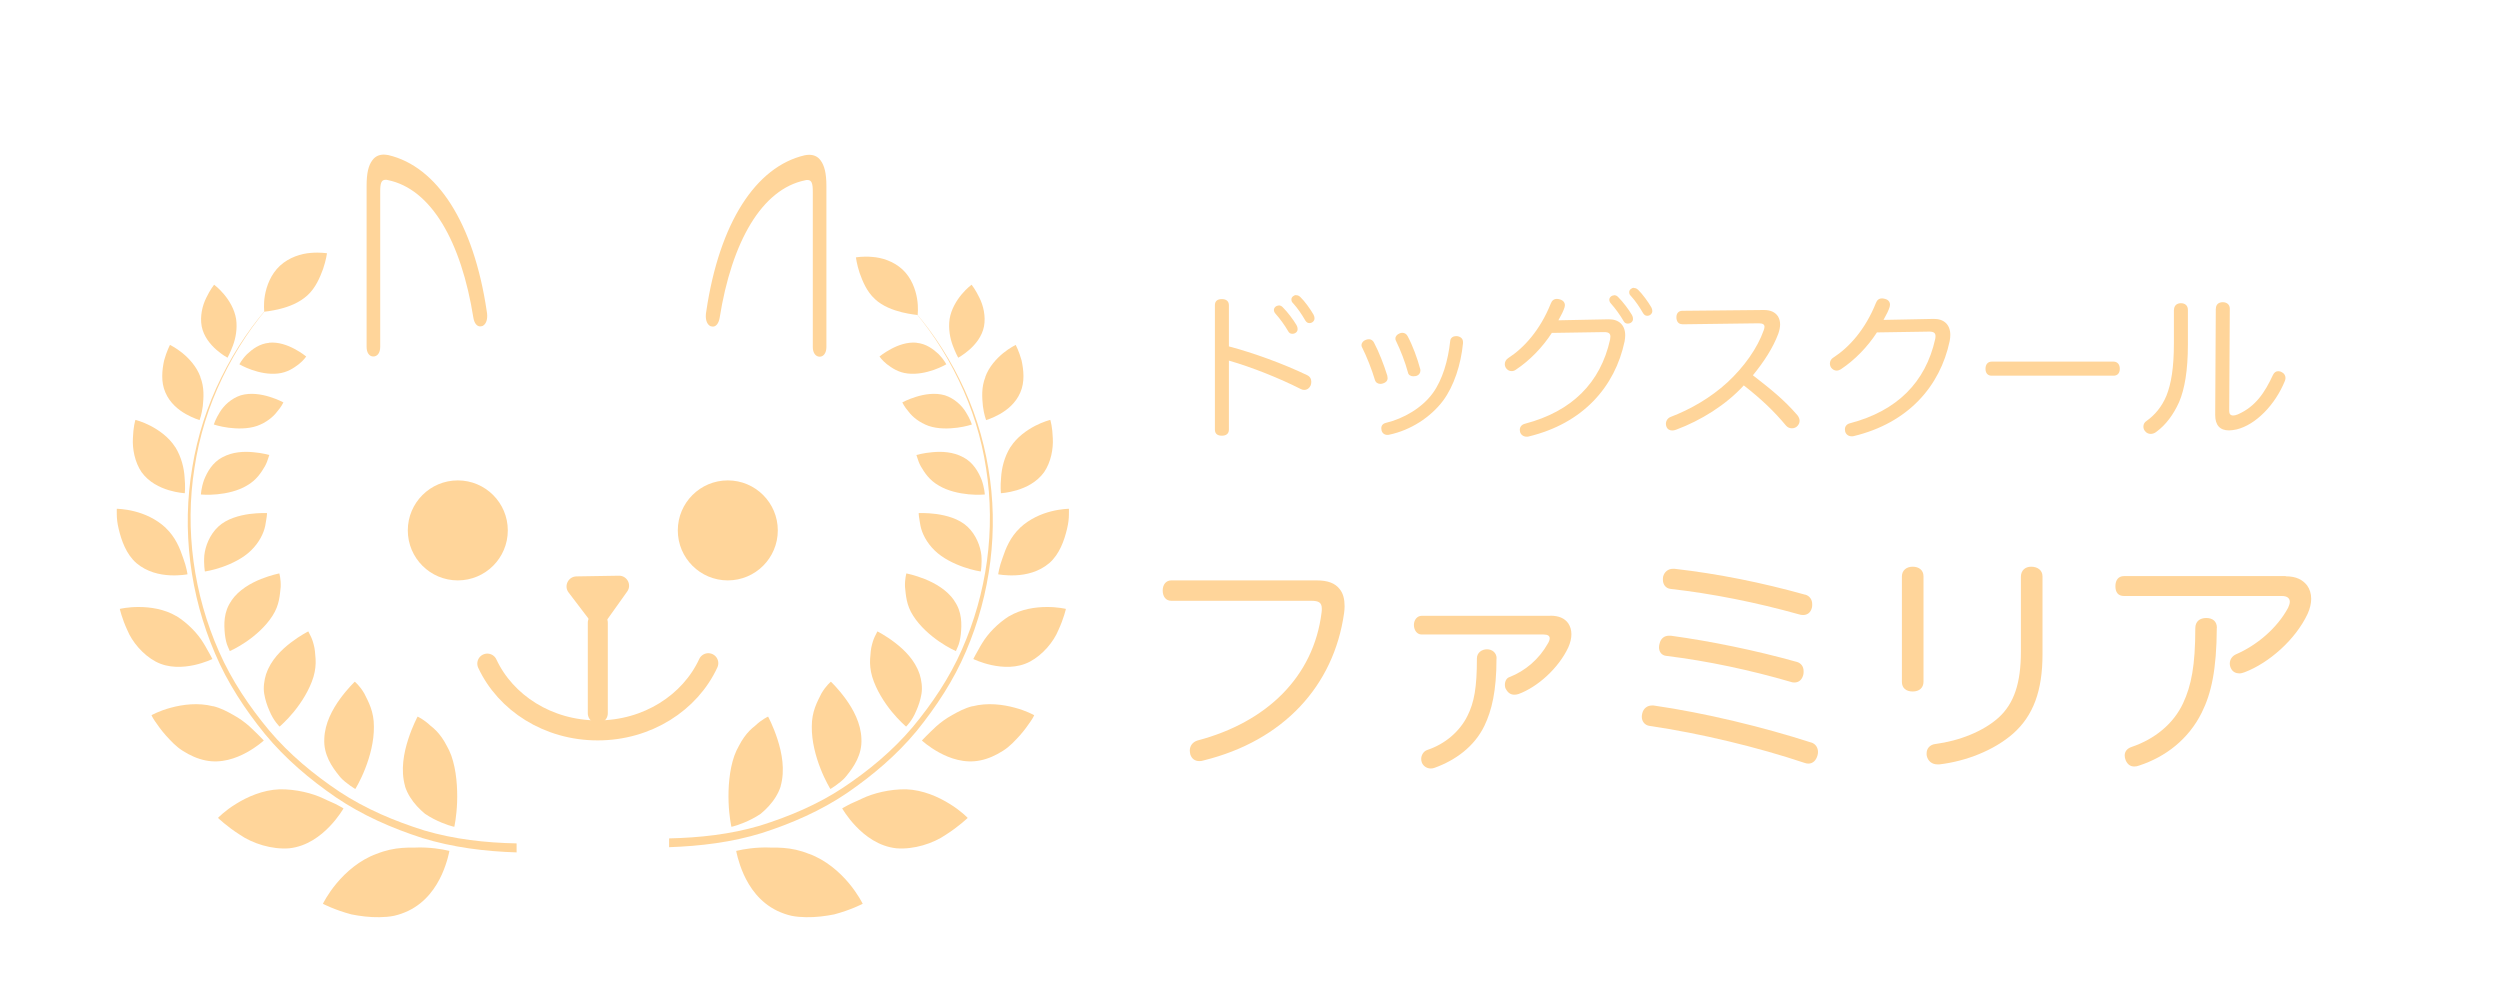 <?xml version="1.0" encoding="UTF-8"?>
<svg id="_アウトライン化" data-name="アウトライン化" xmlns="http://www.w3.org/2000/svg" viewBox="0 0 250 100">
  <defs>
    <style>
      .cls-1 {
        fill: none;
        stroke: #ffd59a;
        stroke-linecap: round;
        stroke-miterlimit: 10;
        stroke-width: 2px;
      }

      .cls-2 {
        fill: #ffd59a;
      }

      .cls-3 {
        fill: #ffd59a;
      }
    </style>
  </defs>
  <g>
    <path class="cls-3" d="M36.66,18.58c0-1.28.19-2.05.58-2.56.29-.4.69-.56,1.15-.56.14,0,.29.03.45.05,4.87,1.15,8.52,6.75,9.83,15.59.03.16.05.32.05.48,0,.51-.16.85-.45,1.01-.08.03-.18.05-.26.05-.32,0-.58-.32-.67-.85-1.22-7.68-4.24-12.9-8.55-13.78-.08-.03-.16-.03-.24-.03-.42,0-.53.35-.53,1.17v15.54c0,.61-.29.96-.69.96s-.67-.37-.67-.96v-16.13Z"/>
    <path class="cls-3" d="M82.64,34.71c0,.59-.29.96-.67.96s-.69-.35-.69-.96v-15.54c0-.83-.11-1.17-.53-1.17-.08,0-.16,0-.24.03-4.31.88-7.33,6.1-8.55,13.78-.1.53-.35.85-.67.85-.08,0-.18-.03-.26-.05-.29-.16-.45-.51-.45-1.01,0-.16.02-.32.05-.48,1.31-8.85,4.96-14.45,9.83-15.59.16-.03.3-.05.45-.05.46,0,.86.16,1.15.56.38.51.58,1.28.58,2.56v16.13Z"/>
    <circle class="cls-3" cx="45.78" cy="53.04" r="5"/>
    <circle class="cls-3" cx="72.78" cy="53.04" r="5"/>
    <path class="cls-3" d="M59.03,62.1l-2.17-2.85c-.5-.65-.04-1.59.78-1.61l4.25-.07c.82-.01,1.31.91.83,1.58l-2.08,2.92c-.39.55-1.2.56-1.61.03Z"/>
    <line class="cls-1" x1="59.78" y1="62.27" x2="59.78" y2="71.33"/>
    <path class="cls-1" d="M70.83,66.32c-1.82,3.95-6.09,6.72-11.06,6.72s-9.21-2.75-11.04-6.68"/>
    <g>
      <g>
        <g>
          <path class="cls-2" d="M23.61,31.9c.14.98-.05,1.95-.32,2.66-.26.71-.54,1.21-.54,1.21,0,0-.53-.28-1.12-.8-.59-.52-1.26-1.31-1.46-2.33-.19-1.01.07-2.1.46-2.87.37-.78.78-1.3.78-1.3,0,0,.48.35.99.96.51.61,1.05,1.48,1.21,2.47Z"/>
          <path class="cls-2" d="M26.93,34.28c-.97.08-1.7.64-2.23,1.14-.51.51-.76,1.01-.76,1.01,0,0,.51.3,1.25.56.75.26,1.7.47,2.61.36.93-.1,1.58-.55,2.08-.93.49-.39.74-.77.74-.77,0,0-.46-.38-1.15-.75-.69-.37-1.61-.72-2.56-.63Z"/>
        </g>
        <g>
          <path class="cls-2" d="M20.03,37.7c.42,1.04.33,2.08.25,2.91-.1.82-.32,1.4-.32,1.4,0,0-.62-.18-1.37-.6-.74-.42-1.6-1.1-2.05-2.16-.47-1.06-.33-2.26-.13-3.2.25-.92.59-1.56.59-1.56,0,0,.58.28,1.25.82.67.55,1.42,1.36,1.79,2.38Z"/>
          <path class="cls-2" d="M24.08,39.53c-.95.31-1.7,1.02-2.1,1.69-.42.66-.6,1.23-.6,1.23,0,0,.61.21,1.46.32.85.11,1.94.14,2.87-.18.91-.33,1.6-.89,1.99-1.41.44-.5.64-.94.64-.94,0,0-.57-.31-1.38-.56-.81-.25-1.87-.44-2.88-.15Z"/>
        </g>
        <g>
          <path class="cls-2" d="M17.53,44.71c.62,1,.88,2.14.93,3.04.09.9.02,1.57.02,1.57,0,0-.7-.03-1.6-.3-.89-.27-1.98-.78-2.72-1.8-.69-1.01-.93-2.35-.87-3.4.02-.53.07-.99.13-1.31.06-.32.12-.52.12-.52,0,0,.68.16,1.51.59.82.43,1.83,1.12,2.47,2.13Z"/>
          <path class="cls-2" d="M22.25,45.72c-1.01.53-1.53,1.48-1.85,2.28-.28.8-.31,1.45-.31,1.45,0,0,.7.07,1.63-.02.93-.09,2.07-.33,2.98-.88.95-.54,1.43-1.31,1.79-1.92.17-.31.27-.59.33-.8.07-.2.11-.33.11-.33,0,0-.67-.2-1.6-.28-.94-.09-2.08-.04-3.07.5Z"/>
        </g>
        <g>
          <path class="cls-2" d="M16.57,52.79c.97.91,1.43,2.06,1.74,2.99.35.93.44,1.65.44,1.65,0,0-.75.15-1.76.1-1.01-.05-2.29-.32-3.35-1.22-1.03-.9-1.5-2.28-1.77-3.41-.14-.57-.19-1.07-.19-1.44-.01-.36,0-.58,0-.58,0,0,.76,0,1.75.25,1,.25,2.16.74,3.14,1.65Z"/>
          <path class="cls-2" d="M21.82,52.67c-.86.81-1.29,1.95-1.39,2.87-.07.91.06,1.61.06,1.61,0,0,.76-.11,1.71-.44.95-.33,2.11-.88,2.91-1.67.82-.8,1.26-1.72,1.41-2.45.07-.36.11-.68.15-.91.03-.23.03-.37.03-.37,0,0-.76-.04-1.76.09-.99.14-2.26.46-3.12,1.27Z"/>
        </g>
        <g>
          <path class="cls-2" d="M17.65,61.61c1.16.73,2.13,1.76,2.68,2.67.29.45.48.87.66,1.15.16.29.25.47.25.47,0,0-.74.37-1.83.61-1.08.23-2.54.34-3.84-.35-1.29-.69-2.36-1.98-2.84-3.15-.54-1.16-.75-2.12-.75-2.12,0,0,.81-.2,1.92-.19,1.11,0,2.54.2,3.75.92Z"/>
          <path class="cls-2" d="M23.15,60.07c-.8,1.11-.76,2.37-.66,3.37.06.5.16.93.29,1.21.12.29.2.46.2.46,0,0,.76-.33,1.66-.95.9-.62,1.92-1.5,2.61-2.58.7-1.08.73-2.08.82-2.89.03-.8-.14-1.35-.14-1.35,0,0-.82.16-1.83.56-1.01.41-2.21,1.07-2.96,2.16Z"/>
        </g>
        <g>
          <path class="cls-2" d="M21.33,70.62c.76.19,1.39.53,2.01.88.62.34,1.16.74,1.6,1.13.85.79,1.44,1.42,1.44,1.42,0,0-.66.62-1.72,1.2-1.06.58-2.54,1.12-4.12.79-.8-.16-1.56-.51-2.25-.95-.7-.43-1.22-1.02-1.7-1.54-.47-.53-.83-1.04-1.08-1.41-.26-.37-.36-.62-.36-.62,0,0,.79-.45,1.94-.75,1.17-.32,2.73-.53,4.23-.14Z"/>
          <path class="cls-2" d="M26.62,67.37c-.21.67-.3,1.38-.2,2,.1.62.3,1.21.52,1.7.41,1.02,1.02,1.59,1.02,1.59,0,0,.69-.58,1.44-1.5.74-.91,1.55-2.16,1.95-3.48.19-.65.24-1.25.21-1.78-.04-.52-.07-1.04-.19-1.44-.1-.41-.24-.74-.36-.96-.12-.22-.18-.36-.18-.36,0,0-.81.4-1.76,1.13-.94.72-1.99,1.75-2.44,3.1Z"/>
        </g>
        <g>
          <path class="cls-2" d="M27.97,78.93c1.64-.02,3.27.39,4.4.93.56.28,1.09.47,1.43.67.35.18.55.31.55.31,0,0-.48.86-1.38,1.8-.89.93-2.26,2-4.04,2.19-1.74.14-3.68-.48-4.95-1.36-1.32-.84-2.18-1.68-2.18-1.68,0,0,.67-.71,1.8-1.4,1.12-.7,2.68-1.4,4.36-1.46Z"/>
          <path class="cls-2" d="M32.43,73.87c-.09,1.59.76,2.82,1.51,3.74.37.47.81.74,1.1.97.3.21.49.32.49.32,0,0,.52-.83.99-2.04.48-1.22.89-2.74.87-4.2.01-1.51-.55-2.49-.96-3.31-.45-.78-.95-1.18-.95-1.18,0,0-.72.68-1.47,1.71-.75,1.03-1.53,2.44-1.58,3.99Z"/>
        </g>
        <g>
          <path class="cls-2" d="M37.66,85.39c.87-.36,1.75-.54,2.58-.6.41-.03.82-.04,1.2-.03.39-.02.77-.02,1.12,0,.7.03,1.29.12,1.71.19.42.09.67.14.67.14,0,0-.18,1.07-.75,2.35-.58,1.28-1.58,2.79-3.37,3.65-.45.21-.92.38-1.41.49-.48.1-.97.13-1.46.14-.98.02-1.96-.11-2.81-.28-1.67-.44-2.85-1.06-2.85-1.06,0,0,.46-.96,1.38-2.06.92-1.1,2.29-2.32,4-2.94Z"/>
          <path class="cls-2" d="M40.5,78.63c.25.77.69,1.43,1.2,1.99.25.28.53.53.8.76.29.2.58.36.86.51.56.29,1.08.49,1.46.62.38.13.61.17.61.17,0,0,.23-1.03.28-2.45.05-1.42-.06-3.21-.58-4.67-.13-.36-.29-.69-.45-.97-.16-.31-.33-.6-.51-.85-.36-.51-.74-.88-1.11-1.16-.68-.65-1.3-.92-1.3-.92,0,0-.51.94-.94,2.27-.43,1.33-.78,3.06-.31,4.7Z"/>
        </g>
      </g>
      <path class="cls-2" d="M28,26.57c-.93.86-1.35,2.05-1.51,2.97-.16.93-.06,1.63-.06,1.63,0,0,.69-.06,1.57-.28.89-.22,1.93-.61,2.75-1.36.82-.75,1.25-1.8,1.56-2.64.29-.85.39-1.56.39-1.56,0,0-.67-.12-1.62-.04-.95.07-2.15.43-3.08,1.28Z"/>
      <path class="cls-2" d="M51.66,85.24c-3.19-.1-6.38-.5-9.44-1.44-3.03-.98-5.98-2.27-8.62-4.06-2.62-1.8-5.07-3.87-7.1-6.33-2-2.46-3.76-5.14-5-8.07-2.5-5.83-3.34-12.37-2.27-18.61.51-3.12,1.49-6.16,2.9-8.99,1.4-2.83,3.18-5.47,5.34-7.77-2.13,2.33-3.88,4.99-5.24,7.82-1.37,2.83-2.31,5.87-2.78,8.98-.99,6.21-.08,12.67,2.45,18.39,1.26,2.87,3.02,5.49,5.02,7.89,2.02,2.39,4.45,4.4,7.04,6.13,2.61,1.72,5.51,2.94,8.48,3.87,2.99.88,6.11,1.23,9.22,1.29v.89Z"/>
    </g>
    <g>
      <g>
        <g>
          <path class="cls-2" d="M91.64,34.28c.97.08,1.7.64,2.23,1.14.51.51.76,1.01.76,1.01,0,0-.51.3-1.25.56-.75.26-1.7.47-2.61.36-.93-.1-1.58-.55-2.08-.93-.49-.39-.74-.77-.74-.77,0,0,.46-.38,1.15-.75.69-.37,1.61-.72,2.56-.63Z"/>
          <path class="cls-2" d="M94.96,31.9c-.14.98.05,1.95.32,2.66.26.71.54,1.21.54,1.21,0,0,.53-.28,1.12-.8.59-.52,1.26-1.31,1.46-2.33.19-1.01-.07-2.1-.46-2.87-.37-.78-.78-1.3-.78-1.3,0,0-.48.35-.99.96-.51.61-1.05,1.48-1.21,2.47Z"/>
        </g>
        <g>
          <path class="cls-2" d="M94.49,39.53c.95.31,1.7,1.02,2.1,1.69.42.66.6,1.23.6,1.23,0,0-.61.21-1.46.32-.85.11-1.94.14-2.87-.18-.91-.33-1.6-.89-1.99-1.41-.44-.5-.64-.94-.64-.94,0,0,.57-.31,1.38-.56.81-.25,1.87-.44,2.88-.15Z"/>
          <path class="cls-2" d="M98.54,37.7c-.42,1.04-.33,2.08-.25,2.91.1.82.32,1.4.32,1.4,0,0,.62-.18,1.37-.6.74-.42,1.6-1.1,2.05-2.16.47-1.06.33-2.26.13-3.2-.25-.92-.59-1.56-.59-1.56,0,0-.58.28-1.25.82-.67.55-1.42,1.36-1.79,2.38Z"/>
        </g>
        <g>
          <path class="cls-2" d="M96.32,45.72c1.01.53,1.53,1.48,1.85,2.28.28.8.31,1.45.31,1.45,0,0-.7.07-1.63-.02-.93-.09-2.07-.33-2.98-.88-.95-.54-1.43-1.31-1.79-1.92-.17-.31-.27-.59-.33-.8-.07-.2-.11-.33-.11-.33,0,0,.67-.2,1.6-.28.94-.09,2.08-.04,3.07.5Z"/>
          <path class="cls-2" d="M101.04,44.71c-.62,1-.88,2.14-.93,3.04-.09.9-.02,1.57-.02,1.57,0,0,.7-.03,1.6-.3.89-.27,1.98-.78,2.72-1.8.69-1.01.93-2.35.87-3.4-.02-.53-.07-.99-.13-1.31-.06-.32-.12-.52-.12-.52,0,0-.68.16-1.51.59-.82.43-1.83,1.12-2.47,2.13Z"/>
        </g>
        <g>
          <path class="cls-2" d="M96.75,52.67c.86.81,1.29,1.95,1.39,2.87.07.91-.06,1.61-.06,1.61,0,0-.76-.11-1.71-.44-.95-.33-2.11-.88-2.91-1.67-.82-.8-1.26-1.72-1.41-2.45-.07-.36-.11-.68-.15-.91-.03-.23-.03-.37-.03-.37,0,0,.76-.04,1.76.09.99.14,2.26.46,3.12,1.27Z"/>
          <path class="cls-2" d="M102,52.79c-.97.91-1.43,2.06-1.74,2.99-.35.93-.44,1.65-.44,1.65,0,0,.75.15,1.76.1,1.01-.05,2.29-.32,3.35-1.22,1.03-.9,1.5-2.28,1.77-3.41.14-.57.19-1.07.19-1.44.01-.36,0-.58,0-.58,0,0-.76,0-1.75.25-1,.25-2.16.74-3.14,1.65Z"/>
        </g>
        <g>
          <path class="cls-2" d="M95.42,60.07c.8,1.11.76,2.37.66,3.37-.06.5-.16.93-.29,1.21-.12.29-.2.46-.2.46,0,0-.76-.33-1.66-.95-.9-.62-1.92-1.5-2.61-2.58-.7-1.08-.73-2.08-.82-2.89-.03-.8.14-1.35.14-1.35,0,0,.82.16,1.83.56,1.01.41,2.21,1.07,2.96,2.16Z"/>
          <path class="cls-2" d="M100.92,61.61c-1.16.73-2.13,1.76-2.68,2.67-.29.45-.48.87-.66,1.15-.16.29-.25.47-.25.47,0,0,.74.37,1.83.61,1.08.23,2.54.34,3.84-.35,1.29-.69,2.36-1.98,2.84-3.15.54-1.16.75-2.12.75-2.12,0,0-.81-.2-1.92-.19-1.11,0-2.54.2-3.75.92Z"/>
        </g>
        <g>
          <path class="cls-2" d="M91.95,67.37c.21.67.3,1.38.2,2-.1.62-.3,1.21-.52,1.7-.41,1.02-1.02,1.59-1.02,1.59,0,0-.69-.58-1.44-1.5-.74-.91-1.55-2.16-1.95-3.48-.19-.65-.24-1.25-.21-1.78.04-.52.07-1.04.19-1.44.1-.41.24-.74.36-.96.12-.22.18-.36.18-.36,0,0,.81.4,1.76,1.13.94.72,1.99,1.75,2.44,3.1Z"/>
          <path class="cls-2" d="M97.24,70.62c-.76.19-1.39.53-2.01.88-.62.34-1.16.74-1.6,1.13-.85.79-1.44,1.42-1.44,1.42,0,0,.66.62,1.72,1.2,1.06.58,2.54,1.12,4.12.79.8-.16,1.56-.51,2.25-.95.7-.43,1.22-1.02,1.7-1.54.47-.53.83-1.04,1.08-1.41.26-.37.36-.62.36-.62,0,0-.79-.45-1.94-.75-1.17-.32-2.73-.53-4.23-.14Z"/>
        </g>
        <g>
          <path class="cls-2" d="M86.14,73.87c.09,1.59-.76,2.82-1.51,3.74-.37.47-.81.74-1.1.97-.3.21-.49.32-.49.32,0,0-.52-.83-.99-2.04-.48-1.22-.89-2.74-.87-4.2-.01-1.51.55-2.49.96-3.31.45-.78.95-1.18.95-1.18,0,0,.72.68,1.47,1.71.75,1.03,1.53,2.44,1.58,3.99Z"/>
          <path class="cls-2" d="M90.6,78.93c-1.64-.02-3.27.39-4.4.93-.56.28-1.09.47-1.43.67-.35.18-.55.31-.55.31,0,0,.48.86,1.38,1.8.89.93,2.26,2,4.04,2.19,1.74.14,3.68-.48,4.95-1.36,1.32-.84,2.18-1.68,2.18-1.68,0,0-.67-.71-1.8-1.4-1.12-.7-2.68-1.4-4.36-1.46Z"/>
        </g>
        <g>
          <path class="cls-2" d="M78.07,78.63c-.25.77-.69,1.43-1.2,1.99-.25.28-.53.53-.8.76-.29.2-.58.36-.86.51-.56.29-1.08.49-1.46.62-.38.13-.61.17-.61.17,0,0-.23-1.03-.28-2.45-.05-1.42.06-3.21.58-4.67.13-.36.29-.69.45-.97.16-.31.33-.6.51-.85.36-.51.74-.88,1.11-1.16.68-.65,1.3-.92,1.3-.92,0,0,.51.94.94,2.27.43,1.33.78,3.06.31,4.7Z"/>
          <path class="cls-2" d="M80.9,85.39c-.87-.36-1.75-.54-2.58-.6-.41-.03-.82-.04-1.2-.03-.39-.02-.77-.02-1.12,0-.7.03-1.29.12-1.71.19-.42.09-.67.14-.67.14,0,0,.18,1.07.75,2.35.58,1.28,1.58,2.79,3.37,3.65.45.21.92.38,1.41.49.48.1.97.13,1.46.14.98.02,1.96-.11,2.81-.28,1.67-.44,2.85-1.06,2.85-1.06,0,0-.46-.96-1.38-2.06-.92-1.1-2.29-2.32-4-2.94Z"/>
        </g>
      </g>
      <path class="cls-2" d="M87.48,29.9c.8.74,1.84,1.11,2.72,1.33.88.21,1.56.27,1.56.27,0,0,.1-.7-.05-1.62-.15-.92-.56-2.1-1.47-2.94-.92-.84-2.1-1.19-3.04-1.25-.94-.08-1.61.05-1.61.05,0,0,.09.7.37,1.55.3.84.72,1.88,1.53,2.61Z"/>
      <path class="cls-2" d="M66.91,83.84c3.06-.07,6.12-.4,9.07-1.27,2.92-.91,5.77-2.11,8.34-3.81,2.55-1.7,4.94-3.68,6.93-6.03,1.96-2.36,3.7-4.94,4.94-7.77,2.49-5.63,3.39-11.99,2.42-18.11-.46-3.06-1.39-6.05-2.74-8.84-1.34-2.79-3.06-5.41-5.16-7.7,2.12,2.27,3.88,4.87,5.26,7.65,1.39,2.78,2.35,5.78,2.86,8.85,1.06,6.14.23,12.59-2.23,18.32-1.22,2.88-2.96,5.52-4.92,7.95-2,2.42-4.41,4.46-6.99,6.23-2.6,1.76-5.51,3.03-8.49,3.99-3.01.93-6.15,1.31-9.29,1.42v-.89Z"/>
    </g>
  </g>
  <g>
    <g>
      <path class="cls-3" d="M122.89,42.96c0,.43-.3.61-.7.61-.43,0-.7-.18-.7-.61v-12.44c0-.43.27-.61.7-.61.4,0,.7.18.7.62v4.11c2.42.64,5.39,1.71,7.81,2.87.3.14.43.38.43.67,0,.11-.02.22-.06.35-.11.27-.35.46-.64.46-.11,0-.22-.02-.34-.08-2.11-1.07-4.87-2.18-7.2-2.85v6.88ZM127.85,30.54c.18,0,.29.05.42.18.5.5,1.07,1.26,1.38,1.79.05.1.11.21.11.42,0,.24-.22.45-.53.45-.19,0-.32-.08-.42-.27-.34-.59-.82-1.25-1.26-1.74-.1-.11-.16-.24-.16-.38,0-.21.21-.43.46-.43ZM129.61,29.52c.18,0,.29.06.43.19.42.4,1.02,1.23,1.31,1.75.05.1.1.22.1.4,0,.19-.19.45-.5.45-.19,0-.3-.08-.42-.26-.35-.61-.77-1.23-1.2-1.7-.14-.14-.19-.22-.19-.42,0-.21.24-.42.46-.42Z"/>
      <path class="cls-3" d="M136.87,33.92c.22,0,.42.11.53.34.5.94,1.01,2.27,1.33,3.31.02.1.03.16.03.24,0,.27-.18.45-.45.53-.1.03-.18.05-.26.05-.26,0-.48-.13-.56-.4-.3-1.02-.82-2.34-1.28-3.25-.05-.08-.06-.14-.06-.22,0-.24.18-.45.42-.53.1-.05.21-.06.3-.06ZM146.3,34.22v.11c-.21,2.13-.9,4.27-2,5.75-1.25,1.65-3.23,2.94-5.38,3.39-.06.02-.13.02-.18.02-.29,0-.5-.16-.58-.43-.02-.08-.03-.16-.03-.24,0-.26.16-.46.45-.53,1.79-.43,3.63-1.5,4.71-2.99.96-1.33,1.52-3.25,1.73-5.19.02-.35.32-.5.59-.5h.08c.4.06.61.26.61.61ZM140.23,33.28c.22,0,.42.11.54.35.5.94.96,2.18,1.25,3.27.02.05.02.11.02.16,0,.24-.14.45-.43.54-.1.02-.18.03-.27.03-.26,0-.5-.13-.54-.37-.27-1.02-.77-2.3-1.2-3.17-.05-.08-.06-.16-.06-.24,0-.22.18-.42.42-.51.1-.05.19-.06.29-.06Z"/>
      <path class="cls-3" d="M155.19,33.28c-.93,1.44-2.21,2.77-3.62,3.7-.14.1-.27.13-.42.13-.21,0-.4-.1-.54-.29-.08-.11-.13-.26-.13-.4,0-.22.1-.45.34-.61,1.58-1.02,3.19-2.79,4.26-5.46.11-.29.3-.46.62-.46.08,0,.18.02.29.05.34.1.5.32.5.59,0,.06-.02.13-.03.19-.1.34-.32.78-.62,1.31l5.01-.1c1.02-.02,1.67.56,1.67,1.6,0,.19-.02.38-.06.61-.96,4.53-4.15,8.2-9.6,9.51-.06.02-.13.02-.19.02-.3,0-.56-.16-.66-.46-.02-.08-.03-.16-.03-.22,0-.3.19-.54.53-.62,4.67-1.23,7.54-4.08,8.5-8.42.02-.11.03-.21.03-.29,0-.3-.16-.45-.61-.45h-.06l-5.15.08ZM161.39,29.52c.18,0,.29.05.42.18.5.5,1.07,1.26,1.38,1.79.05.1.11.21.11.42,0,.24-.22.45-.53.45-.19,0-.32-.08-.42-.27-.34-.59-.82-1.25-1.26-1.74-.1-.11-.16-.24-.16-.38,0-.21.21-.43.46-.43ZM163.39,28.8c.18,0,.29.06.43.19.42.4,1.02,1.23,1.31,1.74.05.1.1.22.1.4,0,.19-.19.45-.5.45-.19,0-.3-.08-.42-.26-.35-.61-.77-1.23-1.2-1.7-.14-.14-.19-.22-.19-.42,0-.21.24-.42.46-.42Z"/>
      <path class="cls-3" d="M168.23,32.42c-.38,0-.59-.27-.59-.7,0-.38.22-.64.59-.64l8.15-.08c.69,0,1.14.22,1.42.64.13.22.21.48.21.8,0,.27-.06.59-.18.93-.53,1.42-1.42,2.78-2.54,4.16,1.79,1.39,3.1,2.43,4.45,3.99.14.18.22.37.22.56s-.08.37-.21.51c-.14.16-.35.24-.56.24s-.42-.08-.58-.26c-1.2-1.44-2.45-2.64-4.23-4.03-1.78,1.95-4.29,3.51-6.77,4.43-.13.05-.26.08-.38.08-.27,0-.5-.13-.59-.4-.03-.08-.05-.18-.05-.27,0-.29.18-.58.48-.69,1.94-.74,3.97-1.89,5.68-3.46,1.66-1.54,2.99-3.41,3.62-5.2.05-.14.08-.26.08-.35,0-.24-.18-.35-.58-.35l-7.65.1Z"/>
      <path class="cls-3" d="M187.7,33.23c-.93,1.44-2.21,2.77-3.62,3.7-.14.08-.27.13-.42.13-.21,0-.4-.11-.54-.29-.08-.11-.13-.26-.13-.42,0-.21.1-.45.34-.59,1.58-1.02,3.19-2.79,4.26-5.46.11-.29.3-.46.62-.46.08,0,.18.02.29.05.34.08.5.32.5.58,0,.06-.02.14-.03.21-.1.34-.32.78-.62,1.31l5.01-.1c1.02-.02,1.67.56,1.67,1.6,0,.19-.02.38-.06.61-.96,4.53-4.15,8.2-9.6,9.51-.06.02-.13.02-.19.02-.32,0-.56-.16-.66-.46-.02-.08-.03-.16-.03-.24,0-.29.18-.53.53-.61,4.67-1.23,7.54-4.08,8.5-8.42.02-.11.03-.19.03-.29,0-.3-.16-.45-.61-.45h-.06l-5.15.08Z"/>
      <path class="cls-3" d="M199.17,37.57c-.4,0-.62-.26-.62-.69s.22-.72.64-.72h12.15c.42,0,.64.3.64.72s-.22.69-.62.69h-12.18Z"/>
      <path class="cls-3" d="M217.4,30.98c0-.4.27-.66.69-.66s.7.24.7.67v3.46c0,2.58-.32,4.45-.88,5.76-.56,1.25-1.34,2.29-2.26,2.96-.19.16-.4.22-.59.22-.21,0-.42-.1-.54-.26-.13-.14-.18-.3-.18-.48,0-.22.11-.43.32-.56.82-.58,1.52-1.41,1.98-2.51.48-1.2.75-2.8.75-5.25v-3.36ZM221.59,30.86c0-.4.26-.64.69-.64.4,0,.7.24.7.64l-.06,10.24c0,.29.13.45.4.45.11,0,.27-.03.46-.11,1.79-.78,2.71-2.21,3.52-3.95.13-.26.3-.37.53-.37.11,0,.24.03.35.1.22.1.37.32.37.58,0,.08-.02.18-.06.29-.98,2.42-2.93,4.39-4.82,4.85-.29.06-.54.1-.77.1-.9,0-1.38-.51-1.38-1.54l.06-10.63Z"/>
    </g>
    <g>
      <path class="cls-3" d="M131.66,58.04c1.15,0,1.85.29,2.3.86.36.43.5,1.03.5,1.73,0,.22-.02.43-.05.67-1.03,7.3-6.07,12.77-14.04,14.74-.14.05-.29.07-.43.07-.46,0-.77-.24-.91-.67-.02-.12-.05-.26-.05-.38,0-.48.29-.86.77-1.01,6.91-1.82,11.62-6.36,12.41-12.82.02-.12.02-.24.02-.36,0-.62-.31-.79-1.06-.79h-13.99c-.55,0-.86-.43-.86-1.03s.34-1.01.86-1.01h14.52Z"/>
      <path class="cls-3" d="M155.03,61.57c.86,0,1.44.26,1.8.77.19.29.31.65.31,1.08,0,.41-.1.84-.31,1.32-.98,2.09-3.07,3.96-4.97,4.66-.14.05-.29.07-.43.07-.34,0-.62-.17-.82-.53-.1-.14-.12-.31-.12-.48,0-.34.17-.65.43-.74,1.61-.62,3-1.82,3.86-3.36.12-.19.19-.38.19-.53,0-.24-.19-.38-.62-.38h-12.19c-.46,0-.77-.43-.77-.96,0-.48.31-.91.79-.91h12.84ZM149.65,65.84c0,3.29-.48,5.21-1.2,6.72-1.01,2.11-2.93,3.48-4.99,4.22-.12.05-.26.07-.38.07-.38,0-.74-.22-.89-.58-.05-.12-.07-.26-.07-.38,0-.38.24-.77.6-.89,1.8-.6,3.24-1.85,4.01-3.38.7-1.39.96-2.88.96-5.78,0-.58.5-.91,1.01-.91s.96.34.96.91Z"/>
      <path class="cls-3" d="M181.1,74.24c.48.14.7.55.7.96,0,.12-.02.24-.05.34-.14.5-.46.82-.91.82-.12,0-.24-.02-.38-.07-4.66-1.56-10.39-2.95-15.51-3.7-.48-.07-.77-.46-.77-.91,0-.12.02-.24.05-.36.12-.48.5-.77.96-.77h.17c5.14.74,10.97,2.16,15.75,3.7ZM179.66,66.18c.48.14.7.5.7.94,0,.1,0,.22-.02.31-.12.55-.46.82-.91.82-.12,0-.26-.02-.38-.07-3.94-1.15-8.3-2.09-12.41-2.59-.5-.05-.74-.43-.74-.86,0-.12.02-.22.05-.34.12-.55.48-.82.96-.82h.17c4.01.55,8.45,1.46,12.6,2.62ZM180.52,59.46c.48.14.7.53.7.96,0,.1,0,.22-.02.31-.12.53-.46.77-.89.77-.14,0-.29-.02-.43-.07-4.22-1.18-8.59-2.06-12.82-2.54-.5-.05-.77-.46-.77-.91,0-.1,0-.22.02-.31.12-.48.5-.79.98-.79h.17c4.37.5,8.69,1.37,13.06,2.59Z"/>
      <path class="cls-3" d="M192.35,68.17c0,.62-.43.98-1.08.98s-1.08-.34-1.08-.96v-10.54c0-.62.46-.98,1.08-.98s1.08.34,1.08.96v10.54ZM202.09,57.68c0-.62.41-1.01,1.03-1.01s1.13.34,1.13.96v7.82c0,3.6-.91,6.12-2.95,7.92-1.9,1.66-4.7,2.76-7.37,3.07h-.17c-.58,0-.96-.34-1.08-.84-.02-.1-.02-.17-.02-.26,0-.48.31-.86.86-.94,2.42-.31,4.82-1.27,6.34-2.64,1.56-1.42,2.23-3.48,2.23-6.6v-7.49Z"/>
      <path class="cls-3" d="M228.57,57.63c1.08,0,1.7.36,2.14.91.26.36.41.82.41,1.34,0,.46-.12.98-.36,1.51-1.22,2.59-3.86,4.9-6.29,5.83-.19.07-.36.12-.53.12-.34,0-.65-.14-.82-.46-.1-.17-.14-.36-.14-.53,0-.41.24-.74.6-.91,2.11-.91,4.13-2.62,5.23-4.66.1-.22.17-.43.17-.6,0-.34-.24-.58-.79-.58h-15.79c-.58,0-.86-.36-.86-.98s.31-1.01.86-1.01h16.18ZM221.68,62.77c-.02,4.2-.55,6.58-1.51,8.5-1.32,2.66-3.62,4.42-6.24,5.28-.17.07-.34.1-.5.1-.38,0-.67-.19-.86-.62-.07-.17-.1-.34-.1-.48,0-.38.22-.7.7-.86,2.28-.77,4.18-2.3,5.14-4.37.82-1.75,1.22-3.77,1.22-7.49,0-.7.46-1.03,1.1-1.03s1.06.34,1.06.98Z"/>
    </g>
  </g>
</svg>